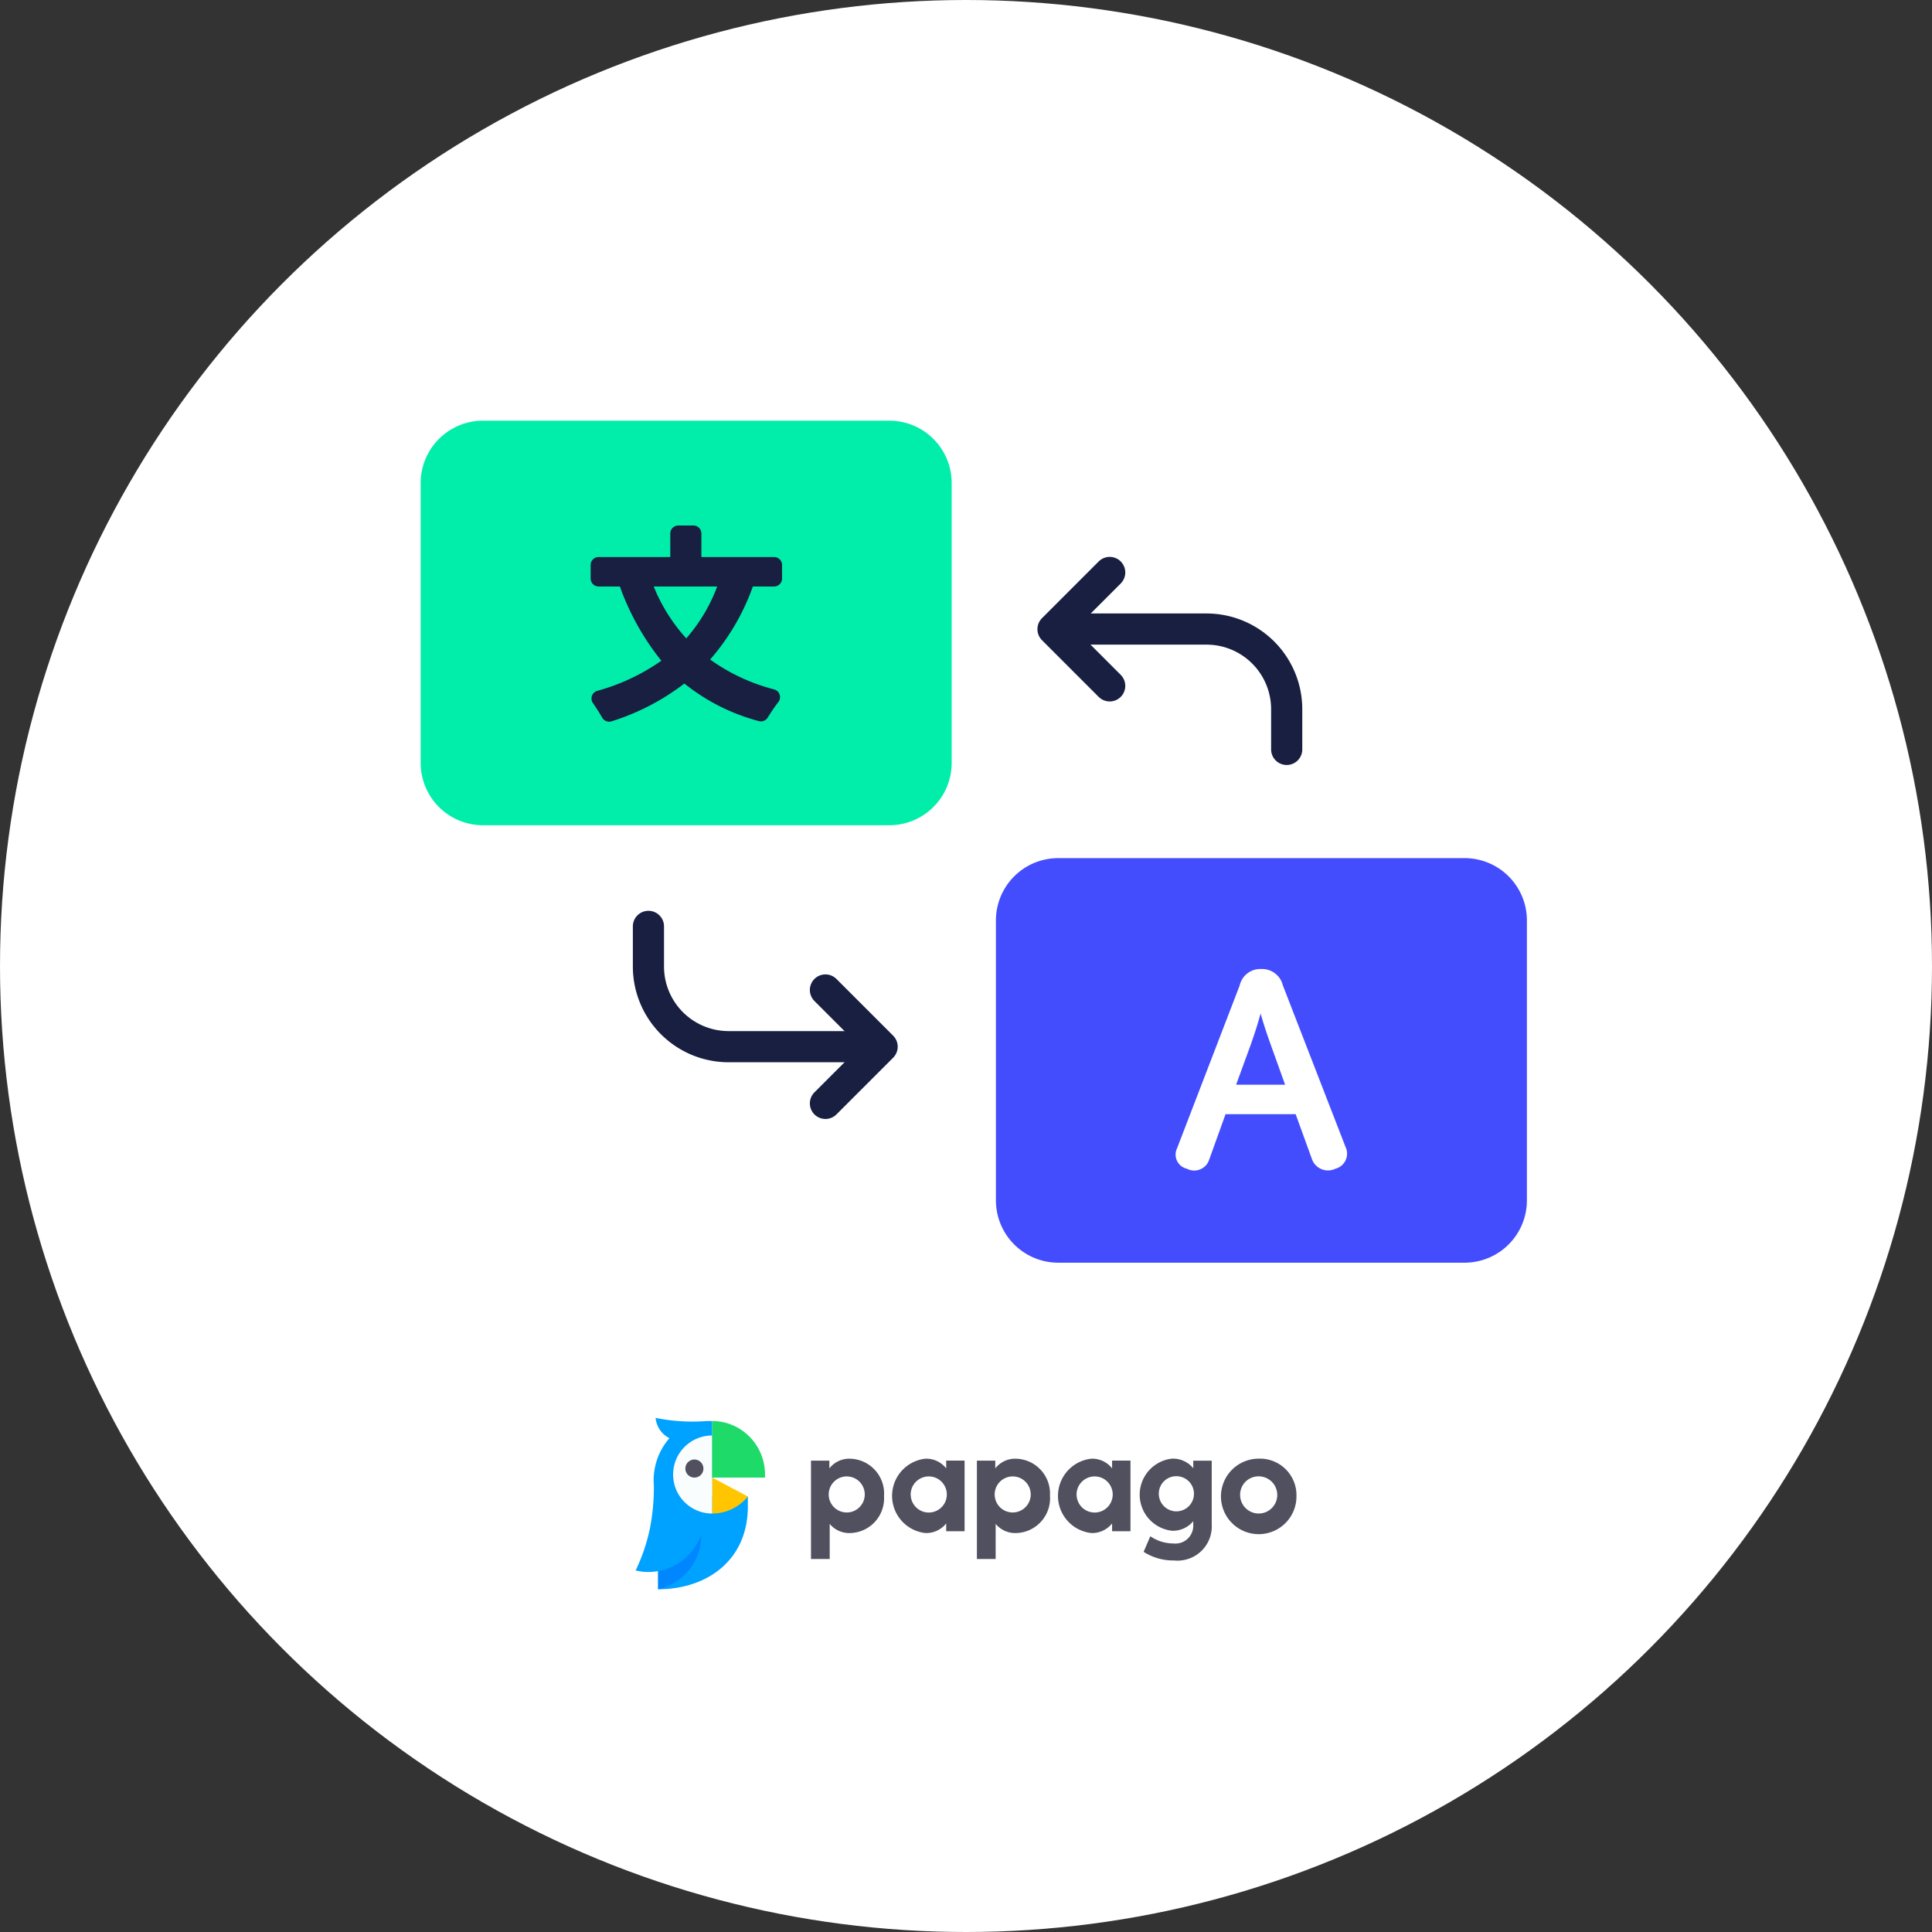 <svg xmlns="http://www.w3.org/2000/svg" id="prefix__ai_icon_3" width="124" height="124" viewBox="0 0 124 124">
    <rect x="0" y="0" width="124" height="124" fill="#333333" stroke="none"/>
    <defs>
        <style>
            .prefix__cls-1{fill:#fff}.prefix__cls-5{fill:none;stroke:#181f41;stroke-linecap:round;stroke-linejoin:round;stroke-width:2px}.prefix__cls-6{fill:#50505f;fill-rule:evenodd}
        </style>
    </defs>
    <circle id="prefix__illust_3-4" cx="62" cy="62" r="62" class="prefix__cls-1"/>
    <g id="prefix__그룹_1342" transform="translate(-100 -131.979)">
        <g id="prefix__그룹_1341">
            <path id="prefix__사각형_426" d="M131 158.979h26.08a4 4 0 0 1 4 4v17.966a4 4 0 0 1-4 4H131a4 4 0 0 1-4-4v-17.966a4 4 0 0 1 4-4z" style="fill:#0ea"/>
            <path id="prefix__사각형_427" d="M167.92 187.055H194a4 4 0 0 1 4 4v17.966a4 4 0 0 1-4 4h-26.08a4 4 0 0 1-4-4v-17.966a4 4 0 0 1 4-4z" style="fill:#434dfe"/>
            <g id="prefix__그룹_1337">
                <path id="prefix__패스_1852" d="M182.337 195.223l4.017 10.356a1 1 0 0 1-.453 1.34 1.013 1.013 0 0 1-.19.071 1.094 1.094 0 0 1-1.462-.507 1.138 1.138 0 0 1-.055-.136l-1.036-2.857h-4.5l-1.053 2.928a1.01 1.01 0 0 1-1.277.637.954.954 0 0 1-.151-.065.931.931 0 0 1-.7-1.118.981.981 0 0 1 .072-.2l4.017-10.446a1.353 1.353 0 0 1 1.375-1.053 1.372 1.372 0 0 1 1.396 1.05zm-2.054 3.785l-.946 2.589h3.143l-.929-2.589c-.3-.839-.464-1.357-.643-1.982-.196.715-.339 1.161-.625 1.982z" class="prefix__cls-1"/>
            </g>
            <g id="prefix__그룹_1338">
                <path id="prefix__패스_1853" d="M148.319 169.623a14.515 14.515 0 0 1-2.741 4.685 12.306 12.306 0 0 0 4.1 1.917.51.51 0 0 1 .286.8 11.442 11.442 0 0 0-.687 1.006.513.513 0 0 1-.58.227 12.864 12.864 0 0 1-4.772-2.409 15.094 15.094 0 0 1-4.667 2.424.515.515 0 0 1-.608-.235c-.166-.291-.385-.634-.6-.942a.509.509 0 0 1 .137-.708.538.538 0 0 1 .152-.07 13.268 13.268 0 0 0 4.108-1.932 16.413 16.413 0 0 1-2.662-4.765h-1.364a.512.512 0 0 1-.512-.512v-.867a.512.512 0 0 1 .512-.512h4.6v-1.51a.512.512 0 0 1 .512-.512h.972a.512.512 0 0 1 .512.512v1.51h4.665a.512.512 0 0 1 .512.512v.867a.512.512 0 0 1-.512.512zm-6.361 0a11.053 11.053 0 0 0 2.089 3.327 10.737 10.737 0 0 0 1.983-3.327z" style="fill:#181f41"/>
            </g>
            <g id="prefix__그룹_1339">
                <path id="prefix__패스_1854" d="M182.583 180.077V177.5a5.147 5.147 0 0 0-5.147-5.147h-9.007" class="prefix__cls-5"/>
                <path id="prefix__패스_1855" d="M171.223 176l-3.639-3.639 3.639-3.64" class="prefix__cls-5"/>
            </g>
            <g id="prefix__그룹_1340">
                <path id="prefix__패스_1856" d="M141.618 191.437v2.573a5.146 5.146 0 0 0 5.145 5.147h9.009" class="prefix__cls-5"/>
                <path id="prefix__패스_1857" d="M152.978 195.518l3.639 3.64-3.639 3.639" class="prefix__cls-5"/>
            </g>
        </g>
    </g>
    <g id="prefix__그룹_1718" data-name="그룹 1718">
        <path id="prefix__패스_2612" d="M53.192 96.009a1.157 1.157 0 1 0 1.151-1.249 1.158 1.158 0 0 0-1.151 1.249m3.546 0a2.231 2.231 0 0 1-2.168 2.385 1.619 1.619 0 0 1-1.318-.589v2.256h-1.2v-6.315h1.179v.5a1.611 1.611 0 0 1 1.336-.622 2.238 2.238 0 0 1 2.173 2.385m1.715 0a1.159 1.159 0 1 0 1.156-1.249 1.161 1.161 0 0 0-1.158 1.249zm2.274 2.267v-.5a1.631 1.631 0 0 1-1.341.617 2.4 2.4 0 0 1 0-4.77 1.621 1.621 0 0 1 1.341.622v-.5h1.18v4.531zm3.115-2.267a1.157 1.157 0 1 0 1.151-1.249 1.158 1.158 0 0 0-1.151 1.249m3.546 0a2.232 2.232 0 0 1-2.169 2.385 1.62 1.62 0 0 1-1.318-.589v2.256H62.7v-6.315h1.179v.5a1.611 1.611 0 0 1 1.336-.622 2.238 2.238 0 0 1 2.173 2.385m1.714 0a1.159 1.159 0 1 0 1.156-1.249 1.161 1.161 0 0 0-1.158 1.249zm2.275 2.267v-.5a1.631 1.631 0 0 1-1.341.617 2.4 2.4 0 0 1 0-4.77 1.621 1.621 0 0 1 1.341.622v-.5h1.179v4.531zm3-2.338a1.128 1.128 0 1 0 1.129-1.192 1.119 1.119 0 0 0-1.129 1.192m2.21-1.688v-.5h1.184v4.071a2.2 2.2 0 0 1-2.418 2.333A3.523 3.523 0 0 1 73.4 99.6l.43-1a2.619 2.619 0 0 0 1.48.463 1.147 1.147 0 0 0 1.276-1.2v-.231a1.683 1.683 0 0 1-1.378.613 2.328 2.328 0 0 1 0-4.625 1.677 1.677 0 0 1 1.387.626m3 1.759a1.192 1.192 0 1 0 1.188-1.249 1.179 1.179 0 0 0-1.188 1.249m3.615 0a2.423 2.423 0 1 1-2.427-2.385 2.343 2.343 0 0 1 2.427 2.385" class="prefix__cls-6" data-name="패스 2612"/>
        <g id="prefix__그룹_1717" data-name="그룹 1717" transform="translate(0 .035)">
            <path id="prefix__패스_2613" d="M48 96.016c-.795 0-2.29.009-2.29.009v-4.856h-.35a11.892 11.892 0 0 1-3.281-.2 1.609 1.609 0 0 0 .887 1.3 4.109 4.109 0 0 0-1 3.034 13.594 13.594 0 0 1-.248 2.734 11.766 11.766 0 0 1-.921 2.723 3.424 3.424 0 0 0 1.446.039v1.169c3.122 0 5.756-1.857 5.756-5.313v-.637" data-name="패스 2613" style="fill:#00a2ff;fill-rule:evenodd"/>
        </g>
        <path id="prefix__패스_2614" d="M45.707 94.834v2.307A2.949 2.949 0 0 0 48 96.05l-2.289-1.216" data-name="패스 2614" style="fill:#ffc600;fill-rule:evenodd"/>
        <path id="prefix__패스_2615" d="M45.707 97.142a2.5 2.5 0 0 1 0-5.009z" data-name="패스 2615" style="fill:#fafdfd;fill-rule:evenodd"/>
        <path id="prefix__패스_2616" d="M45.147 94.255a.575.575 0 0 1-.573.579.579.579 0 1 1 .573-.579" class="prefix__cls-6" data-name="패스 2616"/>
        <path id="prefix__패스_2617" d="M47.125 91.518a3.357 3.357 0 0 0-1.418-.315v3.631H49.1v-.2a3.435 3.435 0 0 0-1.975-3.117" data-name="패스 2617" style="fill:#1eda69;fill-rule:evenodd"/>
        <path id="prefix__패스_2618" d="M45 98.525a3.618 3.618 0 0 1-2.762 2.311V102a3.538 3.538 0 0 0 2.768-3.467" data-name="패스 2618" style="fill:#0087ff;fill-rule:evenodd"/>
    </g>
</svg>
